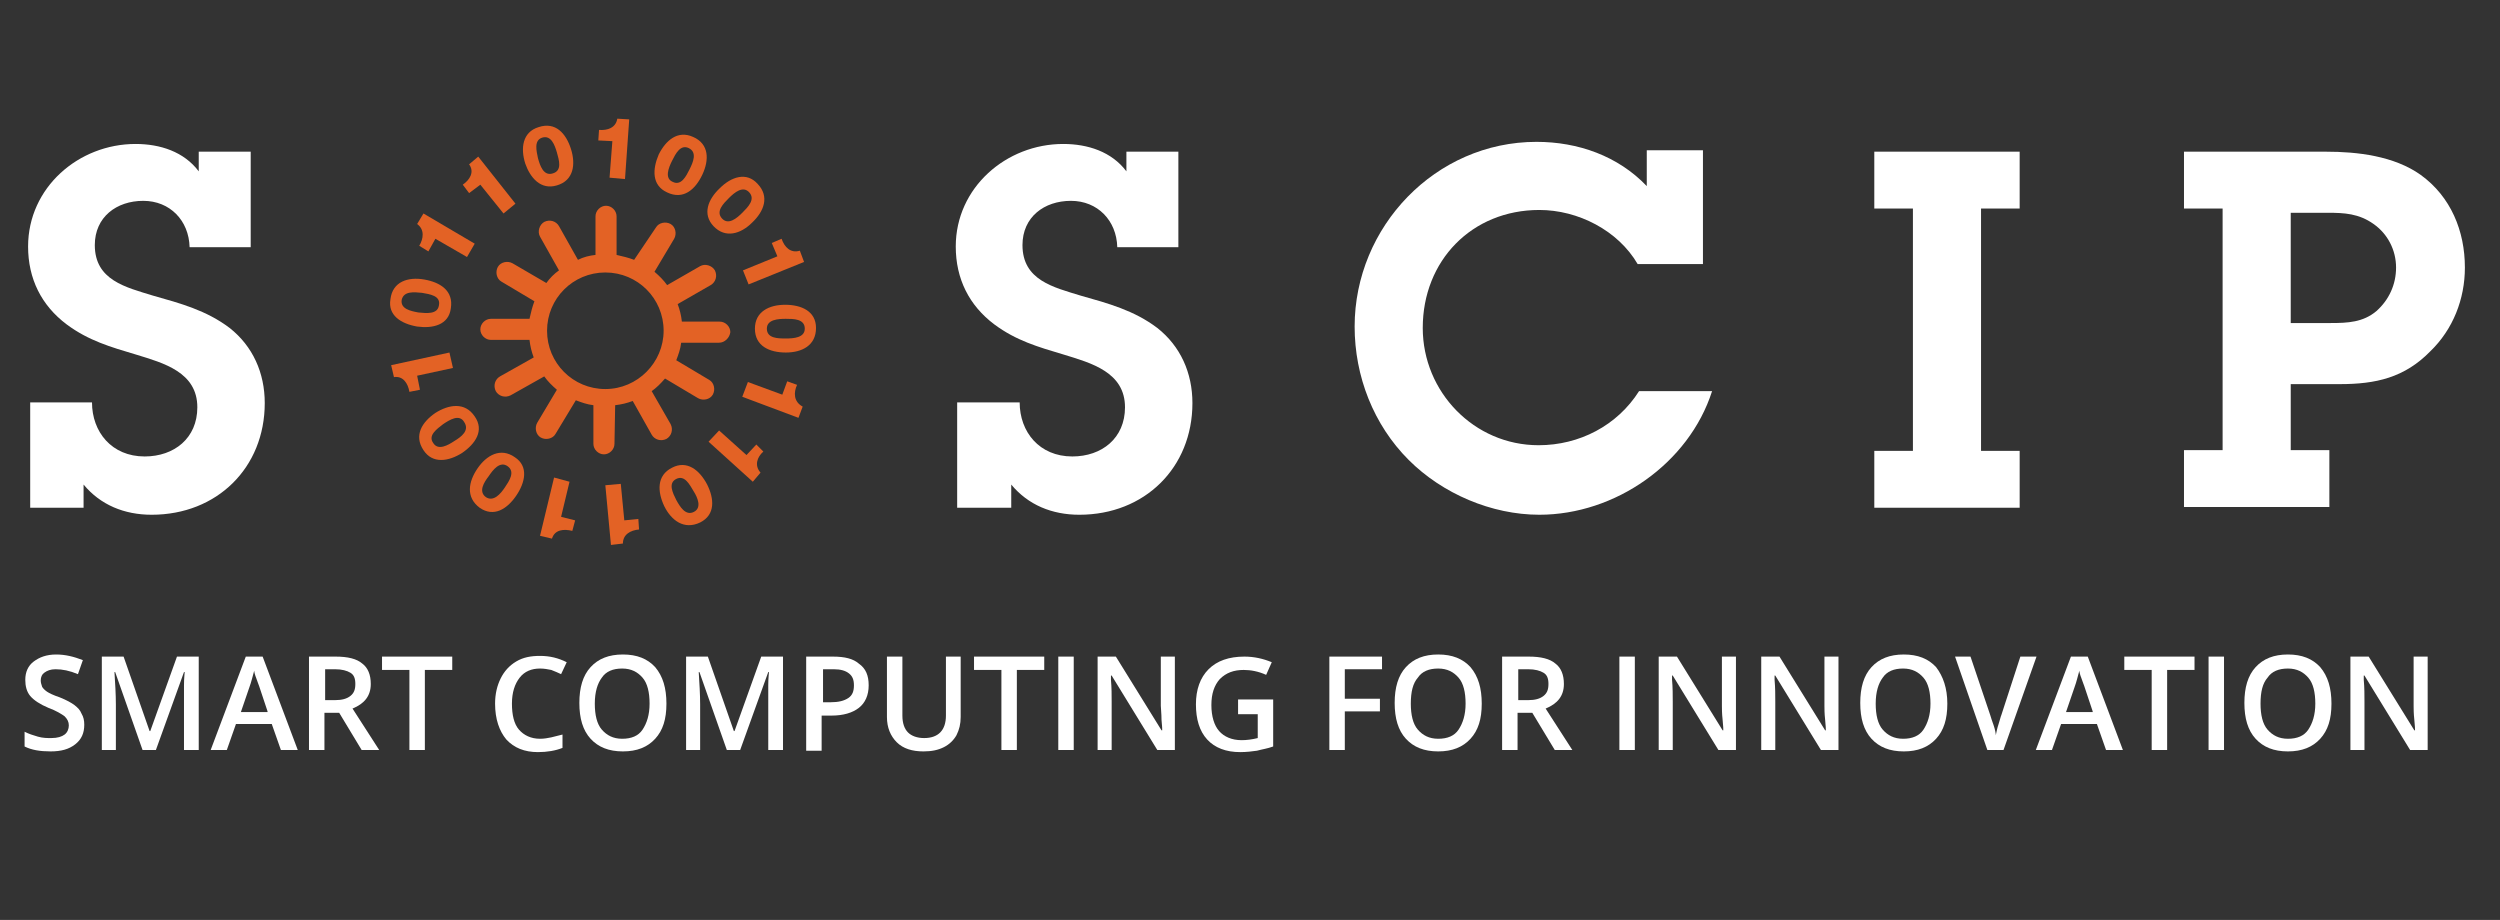 <?xml version="1.0" encoding="utf-8"?>
<!-- Generator: Adobe Illustrator 20.0.0, SVG Export Plug-In . SVG Version: 6.00 Build 0)  -->
<svg version="1.1" id="Layer_2" xmlns="http://www.w3.org/2000/svg" xmlns:xlink="http://www.w3.org/1999/xlink" x="0px" y="0px"
	 viewBox="0 0 356 131" style="enable-background:new 0 0 356 131;" xml:space="preserve">
<rect x="0" y="0" width="356" height="131" fill="#333333" stroke="none"/>
<style type="text/css">
	.st0{fill:#FFFFFF;}
	.st1{fill:#E36225;}
</style>
<g>
	<g>
		<g>
			<g>
				<path class="st0" d="M13.1,57.3c0,4.2,2.8,7.7,7.5,7.7c4.2,0,7.5-2.6,7.5-7c0-5-4.8-6.3-8.7-7.5c-3.7-1.1-6.8-2-9.9-4.3
					c-3.6-2.7-5.5-6.5-5.5-11.1c0-8.4,7.2-14.6,15.3-14.6c3.5,0,6.9,1.1,9,3.9v-2.8h7.4v13.6H27c-0.1-3.8-2.8-6.6-6.6-6.6
					c-3.8,0-6.9,2.3-6.9,6.3c0,5,4.4,6,8.3,7.2c3.9,1.1,7.6,2.1,10.9,4.6c3.3,2.6,5,6.4,5,10.7c0,9.2-6.8,15.9-16.1,15.9
					c-3.9,0-7.3-1.4-9.7-4.3v3.3H4.3V57.3H13.1z"/>
				<path class="st0" d="M145.2,57.3c0,4.2,2.8,7.7,7.5,7.7c4.2,0,7.5-2.6,7.5-7c0-5-4.8-6.3-8.7-7.5c-3.7-1.1-6.8-2-9.9-4.3
					c-3.6-2.7-5.5-6.5-5.5-11.1c0-8.4,7.2-14.6,15.3-14.6c3.5,0,6.9,1.1,9,3.9v-2.8h7.4v13.6h-8.7c-0.1-3.8-2.8-6.6-6.6-6.6
					c-3.8,0-6.9,2.3-6.9,6.3c0,5,4.4,6,8.3,7.2c3.9,1.1,7.6,2.1,10.9,4.6c3.3,2.6,5,6.4,5,10.7c0,9.2-6.8,15.9-16.1,15.9
					c-3.9,0-7.3-1.4-9.7-4.3v3.3h-7.7V57.3H145.2z"/>
				<path class="st0" d="M233.2,37.6c-2.8-4.8-8.5-7.7-14-7.7c-9.6,0-16.6,7.2-16.6,16.8c0,9.1,7.3,16.7,16.5,16.7
					c5.8,0,11.2-2.8,14.3-7.7h10.4C240.5,66,230,73.3,219.2,73.3c-6.8,0-13.8-3-18.6-7.8c-5-5-7.7-11.9-7.7-19
					c0-14.2,11.5-26.3,25.9-26.3c5.9,0,11.6,2,15.7,6.3v-5.1h8v16.2H233.2z"/>
				<path class="st0" d="M282.1,64.2h5.5v8.1h-20.7v-8.1h5.5V29.7h-5.5v-8.1h20.7v8.1h-5.5V64.2z"/>
				<path class="st0" d="M331.2,21.6c4.5,0,9.7,0.6,13.5,3.3c4.3,3.1,6.3,8,6.3,13.2c0,4.5-1.7,8.8-4.9,11.9
					c-3.7,3.8-7.8,4.7-12.9,4.7h-7v9.4h5.5v8.1H311v-8.1h5.5V29.7H311v-8.1H331.2z M331.9,46c2.4,0,4.6-0.1,6.5-1.7
					c1.8-1.6,2.8-3.8,2.8-6.2c0-2.5-1.2-4.8-3.2-6.2c-2.1-1.5-4.2-1.6-6.5-1.6h-5.3V46H331.9z"/>
			</g>
		</g>
		<g>
			<g>
				<path class="st1" d="M81.1,68.6L78.9,68l-2,8.3l1.7,0.4c0.4-1.3,1.7-1.4,2.9-1.1l0.4-1.5l-2-0.5L81.1,68.6"/>
				<path class="st1" d="M73.3,65.1c-2-1.4-4-0.3-5.3,1.6c-1.3,1.9-1.7,4.1,0.3,5.6c2,1.4,3.9,0.2,5.2-1.7
					C74.8,68.7,75.3,66.4,73.3,65.1 M71.9,69.4c-0.6,0.9-1.6,2.1-2.7,1.4c-1.1-0.8-0.3-2.1,0.4-3c0.6-0.9,1.6-2.2,2.7-1.4
					C73.4,67.2,72.5,68.5,71.9,69.4z"/>
				<path class="st1" d="M67.6,59.3c-1.4-2.1-3.7-1.7-5.6-0.5c-1.9,1.3-3.1,3.2-1.7,5.3c1.3,2,3.6,1.6,5.5,0.4
					C67.7,63.2,69,61.3,67.6,59.3 M64.7,62.8c-0.9,0.6-2.3,1.4-3,0.3c-0.8-1.1,0.5-2,1.4-2.7c0.9-0.6,2.3-1.5,3-0.3
					C66.9,61.3,65.7,62.2,64.7,62.8z"/>
				<path class="st1" d="M59.4,53.5l5.1-1.1L64,50.2L55.7,52l0.4,1.7c1.3-0.2,2,0.9,2.2,2.1l1.5-0.3L59.4,53.5"/>
				<path class="st1" d="M59.4,46.5c2.2,0.3,4.5-0.2,4.8-2.6c0.4-2.5-1.5-3.7-3.8-4.1c-2.3-0.4-4.5,0.3-4.8,2.8
					C55.2,44.9,57.1,46.1,59.4,46.5 M60.1,41.7c1.1,0.2,2.7,0.4,2.4,1.8c-0.2,1.3-1.8,1.1-2.9,1c-1.1-0.2-2.6-0.5-2.4-1.8
					C57.5,41.4,59,41.6,60.1,41.7z"/>
				<path class="st1" d="M59.7,35l1.3,0.8l1-1.8l4.5,2.6l1.1-1.9l-7.3-4.3l-0.9,1.5C60.5,32.7,60.3,34,59.7,35"/>
				<path class="st1" d="M68.4,26.3l3.3,4.1l1.7-1.4l-5.3-6.7l-1.3,1.1c0.8,1.1,0.1,2.2-0.9,2.9l0.9,1.2L68.4,26.3"/>
				<path class="st1" d="M79.3,26.4c2.4-0.7,2.7-3,2-5.2c-0.7-2.2-2.2-3.9-4.6-3.1c-2.3,0.7-2.6,3-1.9,5.2
					C75.5,25.3,77,27.1,79.3,26.4 M77.2,19.6c1.3-0.4,1.8,1.1,2.1,2.1c0.3,1.1,0.8,2.6-0.6,3c-1.3,0.4-1.8-1.1-2.1-2.2
					C76.4,21.5,76,20,77.2,19.6z"/>
				<path class="st1" d="M86.8,25.3l2.2,0.2l0.6-8.5l-1.7-0.1c-0.2,1.3-1.4,1.7-2.6,1.6l-0.1,1.5l2,0.1L86.8,25.3"/>
				<path class="st1" d="M95,27.4c2.3,1.1,4-0.4,5-2.5c1-2.1,1-4.4-1.3-5.4c-2.2-1-3.9,0.5-4.9,2.5C92.9,24.1,92.8,26.4,95,27.4
					 M95.7,22.9c0.5-1,1.2-2.4,2.4-1.8c1.2,0.6,0.6,2,0.1,3c-0.5,1-1.2,2.4-2.4,1.8C94.6,25.4,95.2,23.9,95.7,22.9z"/>
				<path class="st1" d="M107.1,31.7c1.7-1.6,2.5-3.7,0.8-5.5c-1.6-1.8-3.8-1-5.4,0.6c-1.7,1.6-2.5,3.7-0.9,5.4
					C103.3,34,105.5,33.3,107.1,31.7 M103.8,28.2c0.8-0.8,2-1.8,2.9-0.8c0.9,1-0.2,2.1-1,2.9c-0.8,0.8-2,1.8-2.9,0.8
					C101.9,30.1,103,29,103.8,28.2z"/>
				<path class="st1" d="M105.8,38.5l0.8,2l7.9-3.2l-0.6-1.6c-1.3,0.4-2.2-0.5-2.6-1.7l-1.4,0.6l0.8,1.9L105.8,38.5"/>
				<path class="st1" d="M111.8,43.4c-2.3,0-4.3,1-4.3,3.4c0,2.5,2.1,3.4,4.4,3.4c2.3,0,4.3-1,4.3-3.5
					C116.2,44.3,114.1,43.4,111.8,43.4 M111.9,48.2c-1.1,0-2.7,0-2.7-1.4c0-1.3,1.6-1.4,2.7-1.4c1.1,0,2.7,0,2.7,1.4
					C114.6,48.1,113,48.2,111.9,48.2z"/>
				<path class="st1" d="M113.5,54.8l-1.4-0.5l-0.7,1.9l-4.9-1.8l-0.8,2.1l8,3l0.6-1.6C113,57.2,113,55.9,113.5,54.8"/>
				<path class="st1" d="M107.7,63.3l-1.4,1.5l-3.9-3.5l-1.5,1.6l6.3,5.7l1.1-1.3c-0.9-1-0.5-2.2,0.4-3L107.7,63.3"/>
				<path class="st1" d="M95.7,66.6c-2.2,1.1-2.1,3.4-1.1,5.5c1,2,2.8,3.4,5.1,2.3c2.2-1.1,2-3.4,1-5.4
					C99.6,66.9,97.8,65.5,95.7,66.6 M98.8,72.9c-1.2,0.6-2-0.8-2.5-1.7c-0.5-1-1.2-2.4,0-3c1.2-0.6,1.9,0.8,2.5,1.8
					C99.3,70.8,100,72.3,98.8,72.9z"/>
				<path class="st1" d="M88.9,74.1l-0.5-5.2l-2.2,0.2l0.8,8.5l1.7-0.2c0-1.3,1.1-1.9,2.3-2l-0.1-1.5L88.9,74.1"/>
				<path class="st1" d="M94.9,62.5c0.7-0.4,1-1.3,0.6-2.1l-2.7-4.7c0.7-0.5,1.3-1.1,1.9-1.8l4.7,2.8c0.7,0.4,1.7,0.2,2.1-0.5
					c0.4-0.7,0.2-1.7-0.5-2.1l-4.7-2.8c0.3-0.8,0.6-1.6,0.7-2.5l5.4,0c0.8,0,1.5-0.7,1.6-1.5c0-0.8-0.7-1.5-1.5-1.5l-5.4,0
					c-0.1-0.9-0.3-1.7-0.6-2.5l4.7-2.7c0.7-0.4,1-1.3,0.6-2.1c-0.4-0.7-1.4-1-2.1-0.6l-4.7,2.7c-0.5-0.7-1.1-1.3-1.8-1.9l2.8-4.7
					c0.4-0.7,0.2-1.7-0.5-2.1c-0.7-0.4-1.7-0.2-2.1,0.5L90.3,37c-0.8-0.3-1.6-0.5-2.5-0.7l0-5.5c0-0.8-0.7-1.5-1.5-1.5
					c-0.8,0-1.5,0.7-1.5,1.5l0,5.5c-0.9,0.1-1.7,0.3-2.5,0.7l-2.7-4.8c-0.4-0.7-1.3-1-2.1-0.6c-0.7,0.4-1,1.4-0.6,2.1l2.7,4.8
					c-0.7,0.5-1.3,1.1-1.8,1.8L73,37.5c-0.7-0.4-1.7-0.2-2.1,0.5c-0.4,0.7-0.2,1.7,0.5,2.1l4.7,2.8c-0.3,0.8-0.5,1.6-0.7,2.5l-5.5,0
					c-0.8,0-1.5,0.7-1.5,1.5c0,0.8,0.7,1.5,1.5,1.5l5.5,0c0.1,0.9,0.3,1.7,0.6,2.5l-4.8,2.7c-0.7,0.4-1,1.3-0.6,2.1
					c0.4,0.7,1.3,1,2.1,0.6l4.8-2.7c0.5,0.7,1.1,1.3,1.8,1.9l-2.8,4.7c-0.4,0.7-0.2,1.7,0.5,2.1c0.7,0.4,1.7,0.2,2.1-0.5L82,57
					c0.8,0.3,1.6,0.6,2.5,0.7l0,5.5c0,0.8,0.7,1.5,1.5,1.5c0.8,0,1.5-0.7,1.5-1.5l0.1-5.5c0.9-0.1,1.7-0.3,2.5-0.6l2.7,4.8
					C93.2,62.6,94.1,62.9,94.9,62.5 M86.2,55.4c-4.6,0-8.3-3.7-8.3-8.3c0-4.6,3.7-8.3,8.3-8.3c4.6,0,8.3,3.7,8.3,8.3
					C94.5,51.6,90.8,55.4,86.2,55.4z"/>
			</g>
		</g>
	</g>
	<g>
		<path class="st0" d="M12,103.2c0,1.2-0.4,2.1-1.3,2.8c-0.9,0.7-2,1-3.5,1c-1.5,0-2.7-0.2-3.7-0.7v-2.1c0.6,0.3,1.2,0.5,1.9,0.7
			c0.7,0.2,1.3,0.2,1.9,0.2c0.9,0,1.5-0.2,1.9-0.5c0.4-0.3,0.6-0.8,0.6-1.3c0-0.5-0.2-0.9-0.6-1.3c-0.4-0.3-1.2-0.8-2.3-1.2
			c-1.2-0.5-2.1-1.1-2.6-1.7c-0.5-0.6-0.7-1.4-0.7-2.3c0-1.1,0.4-2,1.2-2.6c0.8-0.6,1.8-1,3.2-1c1.3,0,2.5,0.3,3.8,0.8L11.1,96
			c-1.2-0.5-2.2-0.7-3.2-0.7c-0.7,0-1.2,0.2-1.6,0.5C6,96,5.8,96.4,5.8,96.9c0,0.3,0.1,0.6,0.2,0.9c0.1,0.2,0.4,0.5,0.7,0.7
			C7,98.7,7.6,99,8.5,99.3c1,0.4,1.7,0.8,2.1,1.1c0.5,0.4,0.8,0.7,1,1.2C11.9,102.1,12,102.6,12,103.2z"/>
		<path class="st0" d="M20.3,106.8l-3.9-11.1h-0.1c0.1,1.6,0.2,3.2,0.2,4.6v6.5h-2V93.5h3.1l3.7,10.6h0.1l3.8-10.6h3.1v13.3h-2.1
			v-6.6c0-0.7,0-1.5,0-2.6s0.1-1.7,0.1-1.9h-0.1l-4,11.1H20.3z"/>
		<path class="st0" d="M40,106.8l-1.3-3.7h-5.1l-1.3,3.7H30l5-13.3h2.4l5,13.3H40z M38.1,101.3l-1.2-3.6c-0.1-0.2-0.2-0.6-0.4-1.1
			c-0.2-0.5-0.3-0.9-0.3-1.1c-0.2,0.7-0.4,1.6-0.7,2.4l-1.2,3.5H38.1z"/>
		<path class="st0" d="M46.2,101.5v5.3H44V93.5h3.8c1.7,0,3,0.3,3.8,1c0.8,0.6,1.2,1.6,1.2,2.9c0,1.7-0.9,2.8-2.6,3.5l3.8,5.9h-2.5
			l-3.2-5.3H46.2z M46.2,99.7h1.5c1,0,1.7-0.2,2.2-0.6s0.7-0.9,0.7-1.7c0-0.8-0.2-1.3-0.7-1.6s-1.2-0.5-2.2-0.5h-1.4V99.7z"/>
		<path class="st0" d="M60.5,106.8h-2.2V95.4h-3.9v-1.9h10v1.9h-3.9V106.8z"/>
		<path class="st0" d="M76.9,95.2c-1.2,0-2.2,0.4-2.9,1.3c-0.7,0.9-1.1,2.1-1.1,3.7c0,1.6,0.3,2.9,1,3.7c0.7,0.8,1.7,1.3,3,1.3
			c0.6,0,1.1-0.1,1.6-0.2c0.5-0.1,1.1-0.3,1.6-0.4v1.9c-1,0.4-2.2,0.6-3.5,0.6c-1.9,0-3.4-0.6-4.5-1.8c-1-1.2-1.6-2.9-1.6-5.1
			c0-1.4,0.3-2.6,0.8-3.6c0.5-1,1.2-1.8,2.2-2.4c1-0.6,2.1-0.8,3.4-0.8c1.4,0,2.6,0.3,3.8,0.9L79.9,96c-0.4-0.2-0.9-0.4-1.4-0.6
			C78,95.3,77.5,95.2,76.9,95.2z"/>
		<path class="st0" d="M94.9,100.2c0,2.2-0.5,3.8-1.6,5c-1.1,1.2-2.6,1.8-4.6,1.8c-2,0-3.5-0.6-4.6-1.8c-1.1-1.2-1.6-2.9-1.6-5.1
			s0.5-3.9,1.6-5.1c1.1-1.2,2.6-1.8,4.6-1.8c2,0,3.5,0.6,4.6,1.8C94.4,96.3,94.9,98,94.9,100.2z M84.7,100.2c0,1.6,0.3,2.9,1,3.7
			c0.7,0.8,1.6,1.3,2.9,1.3c1.3,0,2.3-0.4,2.9-1.3s1-2.1,1-3.7c0-1.6-0.3-2.9-1-3.7c-0.7-0.8-1.6-1.3-2.9-1.3
			c-1.3,0-2.3,0.4-2.9,1.3C85.1,97.3,84.7,98.5,84.7,100.2z"/>
		<path class="st0" d="M103.5,106.8l-3.9-11.1h-0.1c0.1,1.6,0.2,3.2,0.2,4.6v6.5h-2V93.5h3.1l3.7,10.6h0.1l3.8-10.6h3.1v13.3h-2.1
			v-6.6c0-0.7,0-1.5,0-2.6s0.1-1.7,0.1-1.9h-0.1l-4,11.1H103.5z"/>
		<path class="st0" d="M123.7,97.6c0,1.4-0.5,2.5-1.4,3.2s-2.2,1.1-3.9,1.1h-1.4v5h-2.2V93.5h3.8c1.7,0,2.9,0.3,3.7,1
			C123.3,95.2,123.7,96.2,123.7,97.6z M117.1,100h1.2c1.1,0,1.9-0.2,2.5-0.6s0.8-1,0.8-1.8c0-0.8-0.2-1.3-0.7-1.7
			c-0.5-0.4-1.2-0.6-2.2-0.6h-1.5V100z"/>
		<path class="st0" d="M136.8,93.5v8.6c0,1-0.2,1.8-0.6,2.6c-0.4,0.7-1,1.3-1.8,1.7c-0.8,0.4-1.7,0.6-2.9,0.6
			c-1.6,0-2.9-0.4-3.8-1.3c-0.9-0.9-1.4-2.1-1.4-3.6v-8.6h2.2v8.4c0,1.1,0.3,1.9,0.8,2.4c0.5,0.5,1.3,0.8,2.3,0.8
			c2,0,3.1-1.1,3.1-3.2v-8.4H136.8z"/>
		<path class="st0" d="M144.8,106.8h-2.2V95.4h-3.9v-1.9h10v1.9h-3.9V106.8z"/>
		<path class="st0" d="M150.7,106.8V93.5h2.2v13.3H150.7z"/>
		<path class="st0" d="M167.5,106.8h-2.7l-6.5-10.6h-0.1l0,0.6c0.1,1.1,0.1,2.2,0.1,3.1v6.9h-2V93.5h2.6l6.5,10.5h0.1
			c0-0.1,0-0.6-0.1-1.5c0-0.9-0.1-1.6-0.1-2v-7h2V106.8z"/>
		<path class="st0" d="M176.4,99.6h4.9v6.7c-0.8,0.3-1.6,0.4-2.3,0.6c-0.7,0.1-1.5,0.2-2.4,0.2c-2,0-3.6-0.6-4.7-1.8
			c-1.1-1.2-1.6-2.9-1.6-5c0-2.1,0.6-3.8,1.8-5s2.9-1.8,5.1-1.8c1.4,0,2.7,0.3,3.9,0.8l-0.8,1.8c-1.1-0.5-2.2-0.7-3.2-0.7
			c-1.4,0-2.5,0.4-3.4,1.3c-0.8,0.9-1.2,2.1-1.2,3.7c0,1.6,0.4,2.9,1.1,3.7c0.7,0.8,1.8,1.3,3.2,1.3c0.7,0,1.5-0.1,2.3-0.3v-3.4
			h-2.8V99.6z"/>
		<path class="st0" d="M191.5,106.8h-2.2V93.5h7.5v1.8h-5.3v4.2h5v1.8h-5V106.8z"/>
		<path class="st0" d="M211,100.2c0,2.2-0.5,3.8-1.6,5c-1.1,1.2-2.6,1.8-4.6,1.8c-2,0-3.5-0.6-4.6-1.8c-1.1-1.2-1.6-2.9-1.6-5.1
			s0.5-3.9,1.6-5.1c1.1-1.2,2.6-1.8,4.6-1.8c2,0,3.5,0.6,4.6,1.8C210.5,96.3,211,98,211,100.2z M200.9,100.2c0,1.6,0.3,2.9,1,3.7
			c0.7,0.8,1.6,1.3,2.9,1.3c1.3,0,2.3-0.4,2.9-1.3s1-2.1,1-3.7c0-1.6-0.3-2.9-1-3.7c-0.7-0.8-1.6-1.3-2.9-1.3
			c-1.3,0-2.3,0.4-2.9,1.3C201.2,97.3,200.9,98.5,200.9,100.2z"/>
		<path class="st0" d="M216.1,101.5v5.3h-2.2V93.5h3.8c1.7,0,3,0.3,3.8,1c0.8,0.6,1.2,1.6,1.2,2.9c0,1.7-0.9,2.8-2.6,3.5l3.8,5.9
			h-2.5l-3.2-5.3H216.1z M216.1,99.7h1.5c1,0,1.7-0.2,2.2-0.6s0.7-0.9,0.7-1.7c0-0.8-0.2-1.3-0.7-1.6c-0.5-0.3-1.2-0.5-2.2-0.5h-1.4
			V99.7z"/>
		<path class="st0" d="M230.6,106.8V93.5h2.2v13.3H230.6z"/>
		<path class="st0" d="M247.4,106.8h-2.7l-6.5-10.6h-0.1l0,0.6c0.1,1.1,0.1,2.2,0.1,3.1v6.9h-2V93.5h2.6l6.5,10.5h0.1
			c0-0.1,0-0.6-0.1-1.5s-0.1-1.6-0.1-2v-7h2V106.8z"/>
		<path class="st0" d="M262,106.8h-2.7l-6.5-10.6h-0.1l0,0.6c0.1,1.1,0.1,2.2,0.1,3.1v6.9h-2V93.5h2.6l6.5,10.5h0.1
			c0-0.1,0-0.6-0.1-1.5s-0.1-1.6-0.1-2v-7h2V106.8z"/>
		<path class="st0" d="M277.3,100.2c0,2.2-0.5,3.8-1.6,5c-1.1,1.2-2.6,1.8-4.6,1.8c-2,0-3.5-0.6-4.6-1.8c-1.1-1.2-1.6-2.9-1.6-5.1
			s0.5-3.9,1.6-5.1c1.1-1.2,2.6-1.8,4.6-1.8c2,0,3.5,0.6,4.6,1.8C276.7,96.3,277.3,98,277.3,100.2z M267.1,100.2
			c0,1.6,0.3,2.9,1,3.7c0.7,0.8,1.6,1.3,2.9,1.3c1.3,0,2.3-0.4,2.9-1.3s1-2.1,1-3.7c0-1.6-0.3-2.9-1-3.7c-0.7-0.8-1.6-1.3-2.9-1.3
			c-1.3,0-2.3,0.4-2.9,1.3C267.5,97.3,267.1,98.5,267.1,100.2z"/>
		<path class="st0" d="M287.7,93.5h2.3l-4.7,13.3H283l-4.6-13.3h2.2l2.8,8.3c0.1,0.4,0.3,0.9,0.5,1.5c0.2,0.6,0.3,1.1,0.3,1.4
			c0.1-0.5,0.2-1,0.4-1.6c0.2-0.6,0.3-1.1,0.4-1.3L287.7,93.5z"/>
		<path class="st0" d="M299.9,106.8l-1.3-3.7h-5.1l-1.3,3.7h-2.3l5-13.3h2.4l5,13.3H299.9z M298,101.3l-1.2-3.6
			c-0.1-0.2-0.2-0.6-0.4-1.1c-0.2-0.5-0.3-0.9-0.3-1.1c-0.2,0.7-0.4,1.6-0.7,2.4l-1.2,3.5H298z"/>
		<path class="st0" d="M308.6,106.8h-2.2V95.4h-3.9v-1.9h10v1.9h-3.9V106.8z"/>
		<path class="st0" d="M314.5,106.8V93.5h2.2v13.3H314.5z"/>
		<path class="st0" d="M332,100.2c0,2.2-0.5,3.8-1.6,5c-1.1,1.2-2.6,1.8-4.6,1.8c-2,0-3.5-0.6-4.6-1.8c-1.1-1.2-1.6-2.9-1.6-5.1
			s0.5-3.9,1.6-5.1c1.1-1.2,2.6-1.8,4.6-1.8c2,0,3.5,0.6,4.6,1.8C331.5,96.3,332,98,332,100.2z M321.9,100.2c0,1.6,0.3,2.9,1,3.7
			c0.7,0.8,1.6,1.3,2.9,1.3c1.3,0,2.3-0.4,2.9-1.3s1-2.1,1-3.7c0-1.6-0.3-2.9-1-3.7c-0.7-0.8-1.6-1.3-2.9-1.3
			c-1.3,0-2.3,0.4-2.9,1.3C322.2,97.3,321.9,98.5,321.9,100.2z"/>
		<path class="st0" d="M345.9,106.8h-2.7l-6.5-10.6h-0.1l0,0.6c0.1,1.1,0.1,2.2,0.1,3.1v6.9h-2V93.5h2.6l6.5,10.5h0.1
			c0-0.1,0-0.6-0.1-1.5s-0.1-1.6-0.1-2v-7h2V106.8z"/>
	</g>
</g>
</svg>
